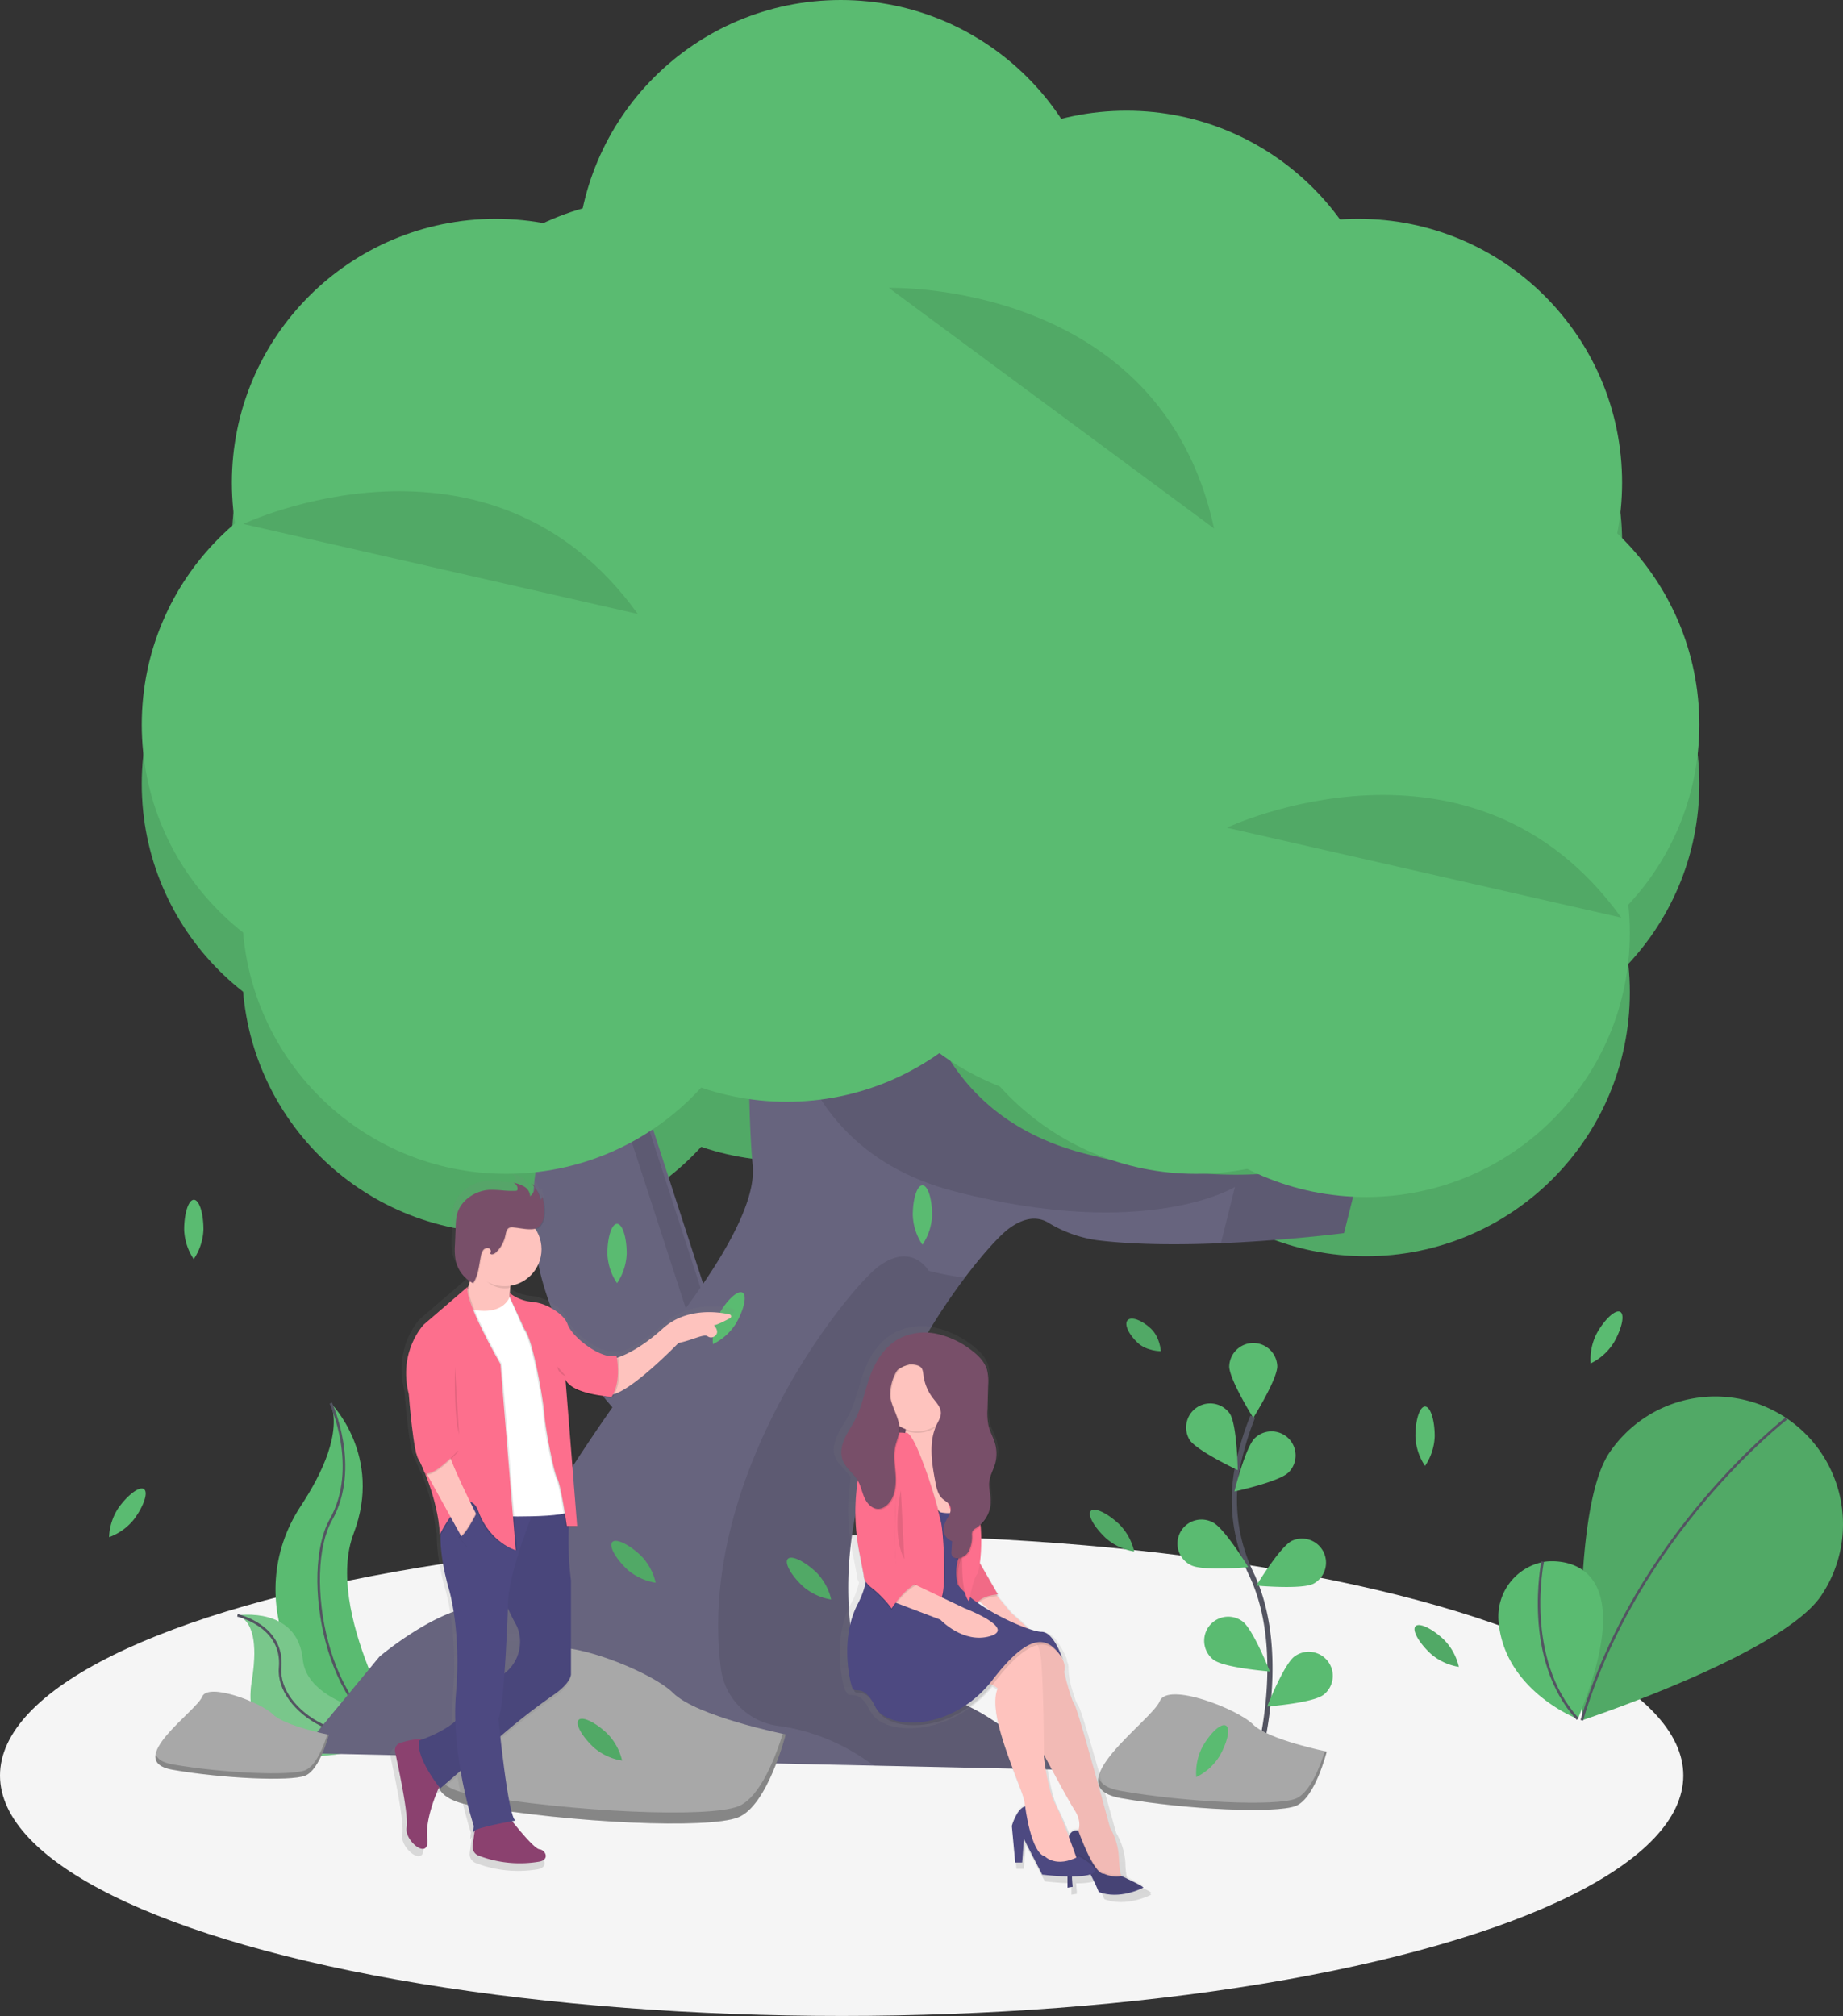 <svg id="d81e78e1-f63d-4ea6-9fcf-b3ab98c83148" data-name="Layer 1" xmlns="http://www.w3.org/2000/svg" xmlns:xlink="http://www.w3.org/1999/xlink" width="714" height="781.11" viewBox="0 0 714 781.11"><rect x="0" y="0" width="714" height="781.11" fill="#333333" stroke="none"/><defs><linearGradient id="e1b2c35b-28d2-42eb-875b-c331214b47e5" x1="577.13" y1="784.33" x2="577.13" y2="514.2" gradientTransform="matrix(-1, 0, 0, 1, 1038, 0)" gradientUnits="userSpaceOnUse"><stop offset="0" stop-color="gray" stop-opacity="0.25"/><stop offset="0.54" stop-color="gray" stop-opacity="0.12"/><stop offset="1" stop-color="gray" stop-opacity="0.1"/></linearGradient><linearGradient id="940c82bc-8e2d-491e-9ec2-1864e3317b1e" x1="410.55" y1="796.41" x2="410.55" y2="573.19" xlink:href="#e1b2c35b-28d2-42eb-875b-c331214b47e5"/></defs><title>romantic getaway</title><circle cx="196.05" cy="375.52" r="102.23" fill="#5abb71"/><circle cx="304.77" cy="347.59" r="102.23" fill="#5abb71"/><circle cx="424.45" cy="348.59" r="102.23" fill="#5abb71"/><circle cx="463.35" cy="375.52" r="102.23" fill="#5abb71"/><circle cx="529.18" cy="384.5" r="102.23" fill="#5abb71"/><circle cx="556.11" cy="303.71" r="102.23" fill="#5abb71"/><circle cx="526.19" cy="209.95" r="102.23" fill="#5abb71"/><circle cx="469.34" cy="209.95" r="102.23" fill="#5abb71"/><circle cx="436.42" cy="168.06" r="102.23" fill="#5abb71"/><circle cx="352.64" cy="213.94" r="102.23" fill="#5abb71"/><circle cx="157.15" cy="303.71" r="102.23" fill="#5abb71"/><circle cx="216" cy="252.84" r="102.23" fill="#5abb71"/><circle cx="253.9" cy="201.97" r="102.23" fill="#5abb71"/><circle cx="325.71" cy="125.17" r="102.23" fill="#5abb71"/><circle cx="192.06" cy="209.95" r="102.23" fill="#5abb71"/><g opacity="0.1"><circle cx="196.05" cy="375.52" r="102.23"/><circle cx="304.77" cy="347.59" r="102.23"/><circle cx="424.45" cy="348.59" r="102.23"/><circle cx="463.35" cy="375.52" r="102.23"/><circle cx="529.18" cy="384.5" r="102.23"/><circle cx="556.11" cy="303.71" r="102.23"/><circle cx="526.19" cy="209.95" r="102.23"/><circle cx="469.34" cy="209.95" r="102.23"/><circle cx="436.42" cy="168.06" r="102.23"/><circle cx="352.64" cy="213.94" r="102.23"/><circle cx="157.15" cy="303.71" r="102.23"/><circle cx="216" cy="252.84" r="102.23"/><circle cx="253.9" cy="201.97" r="102.23"/><circle cx="325.71" cy="125.17" r="102.23"/><circle cx="192.06" cy="209.95" r="102.23"/></g><path d="M489.54,614.12S427,561.58,458,486.79l30.92-11.58L522.44,578.5Z" transform="translate(-243 -59.45)" fill="#67647e"/><path d="M486.21,471.65l-7.4,2.77,32.94,101.41L483,606.95c2.38,2.37,3.86,3.61,3.86,3.61l32.9-35.62Z" transform="translate(-243 -59.45)" opacity="0.1"/><ellipse cx="326.07" cy="687.94" rx="326.07" ry="93.16" fill="#f5f5f5"/><path d="M371.16,603.1s20.33,20.33,8.85,50.5,19.67,80.33,19.67,80.33l-1-.16c-41.75-7.37-62.5-55.12-39.28-90.6C368.09,630,375.17,614.52,371.16,603.1Z" transform="translate(-243 -59.45)" fill="#5abb71"/><path d="M371.16,603.1s11.48,24.92,0,45.25-2,77.38,28.53,85.58" transform="translate(-243 -59.45)" fill="none" stroke="#535461" stroke-miterlimit="10"/><path d="M335,685.33s23.2-3.69,25.31,17.1,44.61,23.67,44.61,23.67l-.8.53c-35.09,23-68.63,14.67-63.57-15.91C342.39,699.35,342.23,687.93,335,685.33Z" transform="translate(-243 -59.45)" fill="#5abb71"/><path d="M335,685.33s23.2-3.69,25.31,17.1,44.61,23.67,44.61,23.67l-.8.53c-35.09,23-68.63,14.67-63.57-15.91C342.39,699.35,342.23,687.93,335,685.33Z" transform="translate(-243 -59.45)" fill="#f5f5f5" opacity="0.2"/><path d="M335,685.33s18,4,16.53,20.33,26.74,36,53.39,20.44" transform="translate(-243 -59.45)" fill="none" stroke="#535461" stroke-miterlimit="10"/><path d="M771.81,504.71l-8.12,32.5s-57.37,7.48-95.62,2.78A49.72,49.72,0,0,1,649,533.11c-3.23-1.91-8.33-2.74-15.3,2.48-11.94,9-70.54,81-61.05,155.7a25.82,25.82,0,0,0,22.17,22.24h0a77.86,77.86,0,0,1,32.67,12.36l29,19.31-297.35-6.5L390,701.32s21.12-17.87,37.37-19.5c4.74-.47,8.65-4.82,11.81-10.73,18.51-34.65,40.65-67.23,64.65-98.34,17.48-22.66,32.15-46.54,30.78-61.54-3.25-35.75,0-94.24,0-94.24l61.74-8.12s-8.12,78,66.62,97.49S771.81,504.71,771.81,504.71Z" transform="translate(-243 -59.45)" fill="#67647e"/><g opacity="0.1"><path d="M721.44,519.34S687.31,540.46,612.57,521,546,423.47,546,423.47L534.19,425c.22-5,.39-8,.39-8l61.74-8.12s-8.12,78,66.62,97.49,108.87-1.62,108.87-1.62l-8.12,32.5s-21.92,2.86-47.7,3.93Z" transform="translate(-243 -59.45)"/><path d="M577.11,740.51a77.86,77.86,0,0,0-32.67-12.36h0A25.78,25.78,0,0,1,522.28,706c-9.54-74.7,49.09-146.83,61-155.79,13-9.75,19.5,1.62,19.5,1.62a104.61,104.61,0,0,0,14,2.67c-21.06,28-51.19,81.71-44.14,136.87a25.78,25.78,0,0,0,22.16,22.15h0a77.86,77.86,0,0,1,32.67,12.36l29,19.31-74.76-1.63Z" transform="translate(-243 -59.45)"/></g><path d="M730.13,742.18s12.35-41.93-2.32-72.8a66.23,66.23,0,0,1-5.36-41.55,111.39,111.39,0,0,1,5.88-19.5" transform="translate(-243 -59.45)" fill="none" stroke="#535461" stroke-miterlimit="10" stroke-width="2"/><path d="M719.22,588.82c0,5.14,9.31,20,9.31,20s9.31-14.9,9.31-20a9.31,9.31,0,0,0-18.61,0Z" transform="translate(-243 -59.45)" fill="#5abb71"/><path d="M703.83,617.29c2.79,4.31,18.7,11.77,18.7,11.77s-.29-17.57-3.08-21.88a9.31,9.31,0,0,0-15.62,10.11Z" transform="translate(-243 -59.45)" fill="#5abb71"/><path d="M704.51,665.94c4.59,2.31,22.09.72,22.09.72s-9.12-15-13.71-17.33a9.31,9.31,0,1,0-8.38,16.62Z" transform="translate(-243 -59.45)" fill="#5abb71"/><path d="M713.3,702.63c4.13,3.06,21.65,4.44,21.65,4.44s-6.45-16.34-10.58-19.4a9.31,9.31,0,1,0-11.07,15Z" transform="translate(-243 -59.45)" fill="#5abb71"/><path d="M742.08,630.05c-3.69,3.58-20.86,7.29-20.86,7.29s4.21-17.06,7.89-20.64a9.31,9.31,0,0,1,13,13.35Z" transform="translate(-243 -59.45)" fill="#5abb71"/><path d="M751.82,673.09c-4.59,2.31-22.09.72-22.09.72s9.12-15,13.71-17.33a9.31,9.31,0,0,1,8.38,16.62Z" transform="translate(-243 -59.45)" fill="#5abb71"/><path d="M755.55,716.23c-4.13,3.06-21.65,4.44-21.65,4.44s6.45-16.34,10.58-19.4a9.31,9.31,0,1,1,11.07,15Z" transform="translate(-243 -59.45)" fill="#5abb71"/><path d="M757,738.1s-22.57-4.51-28.59-10.53-33.1-16.55-36.11-9-40.62,33.1-15,37.62,60.18,6,67.71,3S757,738.1,757,738.1Z" transform="translate(-243 -59.45)" fill="#a8a8a8"/><path d="M677.26,753.36c25.58,4.51,60.18,6,67.71,3,5.73-2.29,9.71-13.3,11.28-18.43l.75.16s-4.51,18.06-12,21.06-42.13,1.5-67.71-3c-7.38-1.3-9.49-4.36-8.7-8.24C669.19,750.45,671.76,752.4,677.26,753.36Z" transform="translate(-243 -59.45)" opacity="0.2"/><path d="M547.38,731.46s-34.43-6.89-43.62-16.07-50.5-25.25-55.09-13.77-62,50.5-23,57.39,91.82,9.18,103.3,4.59S547.38,731.46,547.38,731.46Z" transform="translate(-243 -59.45)" fill="#a8a8a8"/><path d="M425.72,754.74c39,6.89,91.82,9.18,103.3,4.59,8.74-3.5,14.82-20.3,17.22-28.11l1.15.24S540.5,759,529,763.6s-64.28,2.3-103.3-4.59c-11.27-2-14.49-6.66-13.27-12.56C413.41,750.3,417.33,753.27,425.72,754.74Z" transform="translate(-243 -59.45)" opacity="0.2"/><path d="M314.34,535.8a21.82,21.82,0,0,0,3.71,11.51,21.82,21.82,0,0,0,3.77-11.49c0-6.35-1.64-11.5-3.71-11.51S314.36,529.45,314.34,535.8Z" transform="translate(-243 -59.45)" fill="#5abb71"/><path d="M596.63,530.22a21.82,21.82,0,0,0,3.74,11.5,21.82,21.82,0,0,0,3.74-11.5c0-6.35-1.67-11.5-3.74-11.5S596.63,523.87,596.63,530.22Z" transform="translate(-243 -59.45)" fill="#5abb71"/><path d="M289,643.54a21.82,21.82,0,0,0-3.74,11.5,21.82,21.82,0,0,0,9.79-7.1c3.74-5.14,5.41-10.29,3.74-11.5S292.71,638.41,289,643.54Z" transform="translate(-243 -59.45)" fill="#5abb71"/><path d="M408.44,583.33a21.82,21.82,0,0,0,3.74,11.5,21.82,21.82,0,0,0,3.74-11.5c0-6.35-1.67-11.5-3.74-11.5S408.44,577,408.44,583.33Z" transform="translate(-243 -59.45)" fill="#5abb71"/><path d="M478.31,545.13a21.82,21.82,0,0,0,3.74,11.5,21.82,21.82,0,0,0,3.74-11.5c0-6.35-1.67-11.5-3.74-11.5S478.31,538.78,478.31,545.13Z" transform="translate(-243 -59.45)" fill="#5abb71"/><path d="M521.66,568.42a21.82,21.82,0,0,0-2.47,11.84,21.82,21.82,0,0,0,9-8.12c3.16-5.51,4.26-10.81,2.47-11.84S524.82,562.91,521.66,568.42Z" transform="translate(-243 -59.45)" fill="#5abb71"/><path d="M861.71,575.88a21.82,21.82,0,0,0-2.47,11.84,21.82,21.82,0,0,0,9-8.12c3.16-5.51,4.26-10.81,2.47-11.84S864.86,570.36,861.71,575.88Z" transform="translate(-243 -59.45)" fill="#5abb71"/><path d="M708.92,736.12A21.82,21.82,0,0,0,706.45,748a21.82,21.82,0,0,0,9-8.12c3.16-5.51,4.26-10.81,2.47-11.84S712.08,730.61,708.92,736.12Z" transform="translate(-243 -59.45)" fill="#5abb71"/><path d="M554.05,674.06A21.82,21.82,0,0,0,565,679.19a21.82,21.82,0,0,0-5.83-10.59c-4.63-4.34-9.54-6.64-10.95-5.14S549.42,669.72,554.05,674.06Z" transform="translate(-243 -59.45)" fill="#5abb71"/><path d="M554.05,674.06A21.82,21.82,0,0,0,565,679.19a21.82,21.82,0,0,0-5.83-10.59c-4.63-4.34-9.54-6.64-10.95-5.14S549.42,669.72,554.05,674.06Z" transform="translate(-243 -59.45)" opacity="0.1"/><path d="M486,667.54A21.82,21.82,0,0,0,497,672.67a21.82,21.82,0,0,0-5.83-10.59c-4.63-4.34-9.54-6.64-10.95-5.14S481.41,663.19,486,667.54Z" transform="translate(-243 -59.45)" fill="#5abb71"/><path d="M486,667.54A21.82,21.82,0,0,0,497,672.67a21.82,21.82,0,0,0-5.83-10.59c-4.63-4.34-9.54-6.64-10.95-5.14S481.41,663.19,486,667.54Z" transform="translate(-243 -59.45)" opacity="0.1"/><path d="M473,736.48A21.82,21.82,0,0,0,484,741.61,21.82,21.82,0,0,0,478.12,731c-4.63-4.34-9.54-6.64-10.95-5.14S468.37,732.13,473,736.48Z" transform="translate(-243 -59.45)" fill="#5abb71"/><path d="M473,736.48A21.82,21.82,0,0,0,484,741.61,21.82,21.82,0,0,0,478.12,731c-4.63-4.34-9.54-6.64-10.95-5.14S468.37,732.13,473,736.48Z" transform="translate(-243 -59.45)" opacity="0.1"/><path d="M606.23,688a21.82,21.82,0,0,0,10.95,5.14,21.82,21.82,0,0,0-5.83-10.59c-4.63-4.34-9.54-6.64-10.95-5.14S601.59,683.69,606.23,688Z" transform="translate(-243 -59.45)" fill="#5abb71"/><path d="M606.23,688a21.82,21.82,0,0,0,10.95,5.14,21.82,21.82,0,0,0-5.83-10.59c-4.63-4.34-9.54-6.64-10.95-5.14S601.59,683.69,606.23,688Z" transform="translate(-243 -59.45)" opacity="0.1"/><path d="M791.34,615.93a21.82,21.82,0,0,0,3.74,11.5,21.82,21.82,0,0,0,3.74-11.5c0-6.35-1.67-11.5-3.74-11.5S791.34,609.58,791.34,615.93Z" transform="translate(-243 -59.45)" fill="#5abb71"/><path d="M671.44,655.43a21.82,21.82,0,0,0,10.95,5.14A21.82,21.82,0,0,0,676.56,650c-4.63-4.34-9.54-6.64-10.95-5.14S666.81,651.08,671.44,655.43Z" transform="translate(-243 -59.45)" fill="#5abb71"/><path d="M671.44,655.43a21.82,21.82,0,0,0,10.95,5.14A21.82,21.82,0,0,0,676.56,650c-4.63-4.34-9.54-6.64-10.95-5.14S666.81,651.08,671.44,655.43Z" transform="translate(-243 -59.45)" opacity="0.1"/><path d="M683.72,579.7c3.54,3.32,9,3.28,9,3.28s-.31-5.42-3.85-8.74-7.55-4.78-9-3.28S680.18,576.39,683.72,579.7Z" transform="translate(-243 -59.45)" fill="#5abb71"/><path d="M683.72,579.7c3.54,3.32,9,3.28,9,3.28s-.31-5.42-3.85-8.74-7.55-4.78-9-3.28S680.18,576.39,683.72,579.7Z" transform="translate(-243 -59.45)" opacity="0.1"/><path d="M797.21,700.14a21.82,21.82,0,0,0,10.95,5.14,21.82,21.82,0,0,0-5.83-10.59c-4.63-4.34-9.54-6.64-10.95-5.14S792.58,695.8,797.21,700.14Z" transform="translate(-243 -59.45)" fill="#5abb71"/><path d="M797.21,700.14a21.82,21.82,0,0,0,10.95,5.14,21.82,21.82,0,0,0-5.83-10.59c-4.63-4.34-9.54-6.64-10.95-5.14S792.58,695.8,797.21,700.14Z" transform="translate(-243 -59.45)" opacity="0.1"/><path d="M396.33,736.52c2.36-.78,5.87-1.68,8.67-1.36,2.64-1,8.87-3.48,13.11-7.21a94.56,94.56,0,0,1,.28-11.08c2.17-24.71-2.71-41-2.71-41s-3.84-12.42-3.42-22.73c-.25.47-.39.74-.39.74-.34-8.89-3.37-18.1-5.64-23.83L406,630l-2.59-6a5.22,5.22,0,0,1-.48-1.11l-.41-1,.12-.05-.12-.49h0c-1.62-6.85-2.86-23.11-2.86-23.11-4.34-17.1,6-27.69,6-27.69l17.51-15.07a2.22,2.22,0,0,0-.17.61l.15-.13c.25-.71.52-1.56.78-2.53a13.31,13.31,0,0,1-1.75-1.48,13.44,13.44,0,0,1-3.92-7,26.55,26.55,0,0,1-.26-6.35l.29-7.27a23.07,23.07,0,0,1,.43-4.24c1.32-5.78,7.23-9.81,13.16-10.06a48.09,48.09,0,0,1,5.65.3,38,38,0,0,0,4.59.1.83.83,0,0,0,.49-.13.72.72,0,0,0,.22-.5,2.5,2.5,0,0,0-.61-1.87,2.33,2.33,0,0,0-.79-.46l.42.1a2.31,2.31,0,0,0-.69-.37,13.42,13.42,0,0,1,4.37,1.58,5.64,5.64,0,0,1,1,.86,4.45,4.45,0,0,1,1.47,2.75,5.1,5.1,0,0,0,1.56-2.3,2.33,2.33,0,0,0,0-1.12l.3.39,0-.12a11.65,11.65,0,0,1,2.28,4.69,1.83,1.83,0,0,0,.41-1.35c.09.27.17.54.24.81a1.88,1.88,0,0,0,0-.54,18.56,18.56,0,0,1,.91,6.45c0,2.18-1,5.57-3.3,6.34l-.37.1a14.65,14.65,0,0,1-9.88,22.38q-.06.4-.11.83h-.09c-.06.59-.11,1.21-.15,1.86a12.49,12.49,0,0,0,1.92,1.55,15.87,15.87,0,0,0,6.41,2.12,19.08,19.08,0,0,1,7.71,2.29c2.79,1.56,5.88,3.84,6.85,6.61,1.62,4.62,10.5,11.79,16.46,12.66l2.12-.12.15,0v0l.52,0h.17v0l.54,0s.05.25.13.68c3-1,9.37-3.89,17.66-11.41,9.24-8.38,21.7-6.73,26.5-5.67a.82.82,0,0,1,.22,1.52c-1.94,1.07-5,2.62-6.36,2.79,0,0,2.91,3-.18,4.62a2.23,2.23,0,0,1-2.33-.23c-1.49-1.09-5.62,1.38-11.61,2.66,0,0-16.9,17.49-25.29,20.2a12.06,12.06,0,0,1-.64,1.11l-.52,0,0,0h-.07l-.06.55s-13-.69-17.28-5.42a6.79,6.79,0,0,1-.83-.88l4.53,57.07h0l0,.54h-3.34a125.79,125.79,0,0,0,.89,21v37.19s.17,3.28-6.63,8a254.2,254.2,0,0,0-20.59,16L436,734c1.25,11.38,3.87,32.59,6,33.39l-1.35.24c2.32,2.92,8.85,10.94,10.85,11.17,2.44.27,4.07,4.07,0,4.89a45.65,45.65,0,0,1-24.19-2.39,3.69,3.69,0,0,1-2.32-3.93l.79-6a.84.84,0,0,0-.35.37c-.54,1.63,0-2.17,0-2.17a169.86,169.86,0,0,1-5.25-21.91l-8.05,7-.44-.56c-2,4.49-5.51,13.66-4.71,20.38,1.09,9.23-9.23,1.09-8.14-4.34.88-4.39-3-23-4.57-30A3.09,3.09,0,0,1,396.33,736.52Z" transform="translate(-243 -59.45)" fill="url(#e1b2c35b-28d2-42eb-875b-c331214b47e5)"/><path d="M480.63,585.91s7.69-1.33,19.09-11.66c9-8.18,21.19-6.57,25.88-5.54a.8.8,0,0,1,.22,1.49c-1.89,1-4.84,2.55-6.21,2.73,0,0,2.84,2.94-.18,4.51a2.17,2.17,0,0,1-2.27-.22c-1.45-1.06-5.49,1.35-11.33,2.6,0,0-22.8,23.59-28.1,19.62Z" transform="translate(-243 -59.45)" fill="#fec3be"/><path d="M441.4,553.83s-2.12,9,0,15.38l-9.54,1.33-8.48-4.24v-5.57a38.23,38.23,0,0,0,2.92-18.29Z" transform="translate(-243 -59.45)" fill="#fec3be"/><path d="M414.36,749.21s-6.89,13.52-5.83,22.53-9,1.06-8-4.24c.86-4.29-3-22.46-4.46-29.24a3,3,0,0,1,2-3.52c3.19-1,8.52-2.34,11.2-.37C413.3,737.28,414.36,749.21,414.36,749.21Z" transform="translate(-243 -59.45)" fill="#8b416f"/><path d="M440.6,764.05s9,11.66,11.4,11.93,4,4,0,4.77a44.58,44.58,0,0,1-23.62-2.33,3.61,3.61,0,0,1-2.27-3.84l1.5-11.33Z" transform="translate(-243 -59.45)" fill="#8b416f"/><path d="M455.45,640.25l8.65,1.15a126.52,126.52,0,0,0,.1,30.39v36.32s.17,3.2-6.47,7.85a248.2,248.2,0,0,0-20.1,15.58l-24.06,20.84s-9.54-11.66-8.22-18.56c0,0,15.91-5,18-13.25,1.21-4.71,7.38-8.63,12.43-11.12a15.46,15.46,0,0,0,8.27-17.55,13.53,13.53,0,0,0-1.35-3.41c-4.24-7.42-10.34-24.12-10.34-24.12L444,642.11Z" transform="translate(-243 -59.45)" fill="#4d4981"/><path d="M455.45,640.25l8.65,1.15a126.52,126.52,0,0,0,.1,30.39v36.32s.17,3.2-6.47,7.85a248.2,248.2,0,0,0-20.1,15.58l-24.06,20.84s-9.54-11.66-8.22-18.56c0,0,15.91-5,18-13.25,1.21-4.71,7.38-8.63,12.43-11.12a15.46,15.46,0,0,0,8.27-17.55,13.53,13.53,0,0,0-1.35-3.41c-4.24-7.42-10.34-24.12-10.34-24.12L444,642.11Z" transform="translate(-243 -59.45)" opacity="0.05"/><path d="M442.72,764.85s-15.64,2.65-16.17,4.24,0-2.12,0-2.12-9-27.3-6.89-51.43-2.65-40-2.65-40-5.57-18-2.39-28.36,36.58-5.83,36.58-5.83-11.66,27.3-11.4,40.29c0,0-1.33,39.23-3.71,43.74C436.1,725.35,439.81,763.79,442.72,764.85Z" transform="translate(-243 -59.45)" fill="#4d4981"/><path d="M440.87,560.73s-1.59,9.81-17.5,5.57L434,646.88s30.75,1.06,30.49-2.65l-6.36-48.78Z" transform="translate(-243 -59.45)" fill="#fff"/><path d="M440.47,560.2a12.92,12.92,0,0,0,7.66,3.64,18.63,18.63,0,0,1,7.53,2.24c2.73,1.53,5.74,3.75,6.69,6.45,1.86,5.3,13.52,14,18.82,12.19l-1.86,15.91s-15.11-.8-17.76-6.63l4.51,56.73h-4s-2.12-15.38-3.71-18.56-4.77-20.68-5-24.92-4.24-28.63-7.69-32.87l-5.17-12.59Z" transform="translate(-243 -59.45)" opacity="0.1"/><path d="M440.47,561a16.41,16.41,0,0,0,8.19,3.37,18.63,18.63,0,0,1,7.53,2.24c2.73,1.53,5.74,3.75,6.69,6.45,1.86,5.3,13.52,14,18.82,12.19l-1.86,15.91s-15.11-.8-17.76-6.63l4.51,56.73h-4s-2.12-15.38-3.71-18.56-4.77-20.68-5-24.92-4.24-28.63-7.69-32.87l-5.7-12.33Z" transform="translate(-243 -59.45)" opacity="0.1"/><path d="M440.47,560.46a16.41,16.41,0,0,0,8.19,3.37,18.63,18.63,0,0,1,7.53,2.24c2.73,1.53,5.74,3.75,6.69,6.45,1.86,5.3,13.52,14,18.82,12.19l-1.86,15.91s-15.11-.8-17.76-6.63l4.51,56.73h-4s-2.12-15.38-3.71-18.56-4.77-20.68-5-24.92-4.24-28.63-7.69-32.87l-5.7-12.33Z" transform="translate(-243 -59.45)" fill="#fd6f8d"/><path d="M427,550.25c.35-2.51-.34-4.08-.66-7l15.11,11.4s-.36,1.54-.64,3.79a14.41,14.41,0,0,1-2.28.18C433.21,558.6,429.44,554.5,427,550.25Z" transform="translate(-243 -59.45)" opacity="0.1"/><circle cx="195.48" cy="484.05" r="14.31" fill="#fec3be"/><path d="M454.11,529.46a18.12,18.12,0,0,0-1.16-7.08,1.77,1.77,0,0,1-.3,2.29,11.34,11.34,0,0,0-3.6-6.37,2,2,0,0,1,1.29,2.43,5.53,5.53,0,0,1-1.77,2.49,4.44,4.44,0,0,0-2.18-3.76,13.1,13.1,0,0,0-4.26-1.55,2.47,2.47,0,0,1,1.64,2.54.71.71,0,0,1-.21.49.81.81,0,0,1-.48.13,37.1,37.1,0,0,1-4.48-.1,47,47,0,0,0-5.52-.29c-5.79.24-11.56,4.18-12.85,9.83a22.53,22.53,0,0,0-.42,4.14l-.28,7.09a25.92,25.92,0,0,0,.25,6.2,13.14,13.14,0,0,0,6.75,8.92c2.08-3,2.26-6.89,3-10.48a5.3,5.3,0,0,1,.9-2.32,2,2,0,0,1,2.22-.75,1.27,1.27,0,0,1,.47,2c.56.68,1.66.17,2.29-.43A12.38,12.38,0,0,0,439,538.5c.26-1.24.52-2.76,1.71-3.17a3.22,3.22,0,0,1,1.28-.09c2.52.17,6.47,1.22,8.92.42C453.16,534.91,454.11,531.59,454.11,529.46Z" transform="translate(-243 -59.45)" opacity="0.1"/><path d="M453.84,529.2a18.12,18.12,0,0,0-1.16-7.08,1.77,1.77,0,0,1-.3,2.29,11.34,11.34,0,0,0-3.6-6.37,2,2,0,0,1,1.29,2.43A5.53,5.53,0,0,1,448.3,523a4.44,4.44,0,0,0-2.18-3.76,13.1,13.1,0,0,0-4.26-1.55,2.47,2.47,0,0,1,1.64,2.54.71.71,0,0,1-.21.49.81.81,0,0,1-.48.13,37.1,37.1,0,0,1-4.48-.1,47,47,0,0,0-5.52-.29c-5.79.24-11.56,4.18-12.85,9.83a22.53,22.53,0,0,0-.42,4.14l-.28,7.09a25.92,25.92,0,0,0,.25,6.2,13.14,13.14,0,0,0,6.75,8.92c2.08-3,2.26-6.89,3-10.48a5.3,5.3,0,0,1,.9-2.32,2,2,0,0,1,2.22-.75,1.27,1.27,0,0,1,.47,2c.56.68,1.66.17,2.29-.43a12.38,12.38,0,0,0,3.59-6.41c.26-1.24.52-2.76,1.71-3.17a3.22,3.22,0,0,1,1.28-.09c2.52.17,6.47,1.22,8.92.42C452.9,534.64,453.84,531.33,453.84,529.2Z" transform="translate(-243 -59.45)" fill="#784f69"/><path d="M482.36,584.72s2.12,9.81-1.86,15.91l-2.25-.18,1.23-15.55Z" transform="translate(-243 -59.45)" opacity="0.1"/><path d="M481.83,584.72s2.12,9.81-1.86,15.91l-2.25-.18,1.23-15.55Z" transform="translate(-243 -59.45)" fill="#fd6f8d"/><path d="M424.83,557.94l-17.1,14.71s-10.07,10.34-5.83,27c0,0,1.86,24.39,4,25.45,0,0,7.42,14.85,8,28.89,0,0,9.94-20,14.45-7.82s15,13.92,15,13.92L437.42,588S422.71,562.45,424.83,557.94Z" transform="translate(-243 -59.45)" opacity="0.1"/><path d="M424.3,557.94l-17.1,14.71s-10.07,10.34-5.83,27c0,0,1.86,24.39,4,25.45,0,0,7.42,14.85,8,28.89,0,0,10.47-21.07,15-8.88s14.45,15,14.45,15L436.89,588S422.18,562.45,424.3,557.94Z" transform="translate(-243 -59.45)" fill="#fd6f8d"/><path d="M416.48,620.11s-4.24-2.92-11.13,5l17,30.75,5.7-8.62S415.95,623.55,416.48,620.11Z" transform="translate(-243 -59.45)" fill="#fec3be"/><path d="M420.59,621.83s-9.38,10.54-13,8.85l-3.39-7.89,12.72-5.46Z" transform="translate(-243 -59.45)" opacity="0.1"/><path d="M420.59,621.3s-9.38,10.54-13,8.85l-3.39-7.89,12.72-5.46Z" transform="translate(-243 -59.45)" fill="#fd6f8d"/><path d="M427.44,645.28s-4.46,9.15-6.85,9.68l3.45,4,5-9.54Z" transform="translate(-243 -59.45)" opacity="0.1"/><path d="M427.7,645.55s-4.46,9.15-6.85,9.68l3.45,4,5-9.54Z" transform="translate(-243 -59.45)" fill="#4d4981"/><path d="M419.26,589s-.53,19.09,1.59,26.24" transform="translate(-243 -59.45)" opacity="0.1"/><path d="M462.21,592.67S459,591.61,459,589" transform="translate(-243 -59.45)" opacity="0.1"/><path d="M566.48,623.77c1.2,3.17,4.38,5.22,6.14,8.14a79.51,79.51,0,0,0-1,13.52,78.52,78.52,0,0,0,1.46,14.72l2,10.07a3.85,3.85,0,0,0,.73,2.35,33.69,33.69,0,0,1-3.21,8.36c-7.45,13.82-3.19,31.45-2.13,33.52a1.13,1.13,0,0,0,.49.51,4.78,4.78,0,0,0,.22.52c.9,1.76,3.6-1,7.23,3.91a25.21,25.21,0,0,1,1.28,2.31,7.49,7.49,0,0,0,.9,1.39c5,8.86,30.38,9.72,46.87-10.06a12.89,12.89,0,0,1,2.23,1.42c-3.9,8.29,5,28.68,9.22,39.74a28.34,28.34,0,0,1,1.83,6.42c-3.39.94-5.37,7.75-5.37,7.75l.05.52-.05.17,1.42,14.51h2.84l.71-9.33,7.45,14.17s5,.63,10.28.73v4.45l2.13-.35s0-.25-.08-.68h.08s-.21-1.52-.28-3.4a28.45,28.45,0,0,0,7.55-.83,73,73,0,0,1,3.37,7c8.51,3.11,17.38-1.38,18.08-1.73.12-.06-.06-.23-.44-.48l.44-.21c.71-.35-8.91-4.65-8.91-4.65l-.2,0a34.26,34.26,0,0,1-.82-6.8,25.62,25.62,0,0,0-3.55-11.75s-13.12-47.34-14.54-49.07l-.15-.21-.05-.09-.11-.19-.06-.12-.11-.21-.07-.14-.11-.24-.07-.15L660,719l-.06-.14-.18-.46h0l-.19-.51-.06-.18-.13-.36-.07-.22-.12-.35-.08-.23-.12-.37-.07-.23-.13-.4-.06-.2-.18-.59h0l-.19-.61-.06-.2-.12-.42-.07-.23-.11-.37-.07-.24-.1-.36,0-.15a25.39,25.39,0,0,1-.87-6.13c0-.06,0-.12,0-.19s0-.15,0-.22,0-.22,0-.33,0-.14,0-.21-.05-.24-.08-.36l0-.17a9.14,9.14,0,0,0-.37-1.08l-.08-.18-.16-.36-.11-.21-.17-.33-.09-.17q.38.49.74,1a28.88,28.88,0,0,0-3.54-7c-1.42-2.23-3.3-4.23-5.51-4.23a20.3,20.3,0,0,1-5.38-1.25c-3-2.94-7-6.35-7-6.35l-5.52-6.55h.2l-.39-.66.39,0-7.33-12.43a71.64,71.64,0,0,0,.34-14.73,12.63,12.63,0,0,0,4.44-9.59c0-2.56-.87-5.11-.57-7.65s1.62-4.65,2.33-7a14.49,14.49,0,0,0,0-8.21c-.71-2.44-2.07-4.69-2.67-7.16a24.54,24.54,0,0,1-.39-6.49l.27-9.57a18.82,18.82,0,0,0-.48-6,12.89,12.89,0,0,0-3.66-5.5,27,27,0,0,0-3.26-2.72,35.76,35.76,0,0,0-14.09-6.39,23.39,23.39,0,0,0-15.23,2c-5.58,3-9.32,8.47-11.58,14.26s-3.31,12.3-6.28,17.92c-1.35,2.56-3.1,4.92-4.3,7.56S565.45,621.07,566.48,623.77ZM606,644.45l-.3-.07-.12-.45Zm20.92,39.46c-1.79-1-3.55-2.08-5.2-3.2a4.65,4.65,0,0,1,.65-.63C623.62,681.09,625.3,682.48,626.93,683.91Zm35.61,86.66-.12-.32c-2.3-.39-3.42,1-4,2.72a131.91,131.91,0,0,0-5.38-12.55c-3.19-5.87-4.61-18.66-4.61-18.66s0-.27,0-.77c4.08,7.5,10,18.18,12.41,21.85C663.12,766.21,663,768.89,662.54,770.57Z" transform="translate(-243 -59.45)" fill="url(#940c82bc-8e2d-491e-9ec2-1864e3317b1e)"/><rect x="598.38" y="653.78" width="23.27" height="27.65" transform="translate(977.02 1275.77) rotate(-180)" fill="#fd6f8d"/><rect x="598.38" y="653.78" width="23.27" height="27.65" transform="translate(977.02 1275.77) rotate(-180)" opacity="0.1"/><path d="M626.87,674.86l7.76,9.44s14.58,12.85,8.43,9.78c-2-1-9.1-3-12.14-6.41a121.73,121.73,0,0,0-10.12-9.1Z" transform="translate(-243 -59.45)" fill="#fec3be"/><path d="M620.46,662l9.1,15.85s-6.74.34-8.09,3.71-4.72-9.78-4.72-9.78Z" transform="translate(-243 -59.45)" opacity="0.1"/><path d="M620.46,661.37l9.1,15.85s-6.74.34-8.09,3.71-4.72-9.78-4.72-9.78Z" transform="translate(-243 -59.45)" fill="#fd6f8d"/><path d="M620.46,661.37l9.1,15.85s-6.74.34-8.09,3.71-4.72-9.78-4.72-9.78Z" transform="translate(-243 -59.45)" opacity="0.05"/><path d="M604.84,582.09a10,10,0,0,1,2.65,1.54l3.77,2.74c2,1.48,4.14,3,5.27,5.29,1.49,3,1,6.56,0,9.74s-2.33,6.32-2.45,9.65c-.08,2.07.34,4.19-.13,6.21a9.69,9.69,0,0,1-3.94,5.48,26,26,0,0,1-6.18,3C600.47,627,597,628.2,593.36,628a14.45,14.45,0,0,1-11.82-7.63,3.08,3.08,0,0,1-.45-1.56,4.59,4.59,0,0,1,.89-1.95c1.7-2.86,1.16-6.45.67-9.73-.64-4.33-1.08-8.8-.06-13.05.91-3.76,3.47-8.35,7.28-9.85a35.22,35.22,0,0,1,6.09-1.37C598.66,582.33,602.13,581.2,604.84,582.09Z" transform="translate(-243 -59.45)" fill="#784f69"/><path d="M604.84,582.09a10,10,0,0,1,2.65,1.54l3.77,2.74c2,1.48,4.14,3,5.27,5.29,1.49,3,1,6.56,0,9.74s-2.33,6.32-2.45,9.65c-.08,2.07.34,4.19-.13,6.21a9.69,9.69,0,0,1-3.94,5.48,26,26,0,0,1-6.18,3C600.47,627,597,628.2,593.36,628a14.45,14.45,0,0,1-11.82-7.63,3.08,3.08,0,0,1-.45-1.56,4.59,4.59,0,0,1,.89-1.95c1.7-2.86,1.16-6.45.67-9.73-.64-4.33-1.08-8.8-.06-13.05.91-3.76,3.47-8.35,7.28-9.85a35.22,35.22,0,0,1,6.09-1.37C598.66,582.33,602.13,581.2,604.84,582.09Z" transform="translate(-243 -59.45)" opacity="0.1"/><path d="M647.78,694.08s9.44,7.76,7.42,13.15c0,0,2.7,10.79,4,12.48s13.82,47.88,13.82,47.88A25.44,25.44,0,0,1,676.44,779c.34,6.74,1,10.79,5.39,10.12h-9.78L665,784.1l-4-9.1-1-4.72s3-3.71-.67-9.44-15.85-29-15.85-29l-6.74-21.92-5.39-9.1Z" transform="translate(-243 -59.45)" fill="#fec3be"/><path d="M647.78,694.08s7.53,6.18,7.7,11.35a25.36,25.36,0,0,0,.83,6c.9,3.23,2.15,7.31,2.93,8.29,1.35,1.69,13.82,47.88,13.82,47.88A25.44,25.44,0,0,1,676.44,779c.34,6.74,1,10.79,5.39,10.12h-9.78L665,784.1l-4-9.1-1-4.72s3-3.71-.67-9.44-15.85-29-15.85-29l-6.74-21.92-5.39-9.1Z" transform="translate(-243 -59.45)" opacity="0.05"/><path d="M670.7,785.45s3.61,1.72,6.7.86c0,0,9.15,4.2,8.48,4.54s-9.1,4.72-17.2,1.69c0,0-5.15-12.92-8.31-12.36s-1.81,10.34-1.81,10.34l-2,.34V776s-.79-8.13,4.16-7.27C660.7,768.74,666.66,785.79,670.7,785.45Z" transform="translate(-243 -59.45)" fill="#4d4981"/><path d="M670.7,784.78s3.61,1.72,6.7.86c0,0,9.15,4.2,8.48,4.54s-9.1,4.72-17.2,1.69c0,0-5.15-12.92-8.31-12.36s-1.81,10.34-1.81,10.34l-2,.34V775.34s-.79-8.13,4.16-7.27C660.7,768.07,666.66,785.12,670.7,784.78Z" transform="translate(-243 -59.45)" opacity="0.05"/><path d="M647.78,778s4.38,4.72,13.15,0c0,0,10.12,5.23,4.55,7s-18.71.08-18.71.08l-7.08-13.82-.67,9.1h-2.7L635,766.23s1.91-6.74,5.17-7.58C640.13,758.65,642.38,776.69,647.78,778Z" transform="translate(-243 -59.45)" opacity="0.05"/><path d="M670.7,785.45s3.61,1.72,6.7.86c0,0,9.15,4.2,8.48,4.54s-9.1,4.72-17.2,1.69c0,0-5.15-12.92-8.31-12.36s-1.81,10.34-1.81,10.34l-2,.34V776s-.79-8.13,4.16-7.27C660.7,768.74,666.66,785.79,670.7,785.45Z" transform="translate(-243 -59.45)" opacity="0.05"/><path d="M636.31,692.39s9.1-3,10.12,11.13,1,36.75,1,36.75,1.35,12.48,4.38,18.21,9.1,23.27,9.1,23.27-12.14,4-15.85-3.37a125.59,125.59,0,0,1-6.41-15.51c-.34-1,3.71.34-.34-10.45s-12.48-30.68-8.77-38.78c0,0-5.06-4.38-10.45-2S636.31,692.39,636.31,692.39Z" transform="translate(-243 -59.45)" fill="#fec3be"/><path d="M647.78,778.71s4.38,4.72,13.15,0c0,0,10.12,5.23,4.55,7s-18.71.08-18.71.08L639.68,772l-.67,9.1h-2.7L635,766.91s1.91-6.74,5.17-7.58C640.13,759.32,642.38,777.36,647.78,778.71Z" transform="translate(-243 -59.45)" fill="#4d4981"/><path d="M610.35,602.36s-6.41,14.84-3.71,21.92,10.12,18.21,10.12,18.21S613,654.29,606,643.84s-12.81-28-12.81-28,1.69-2,0-7.76Z" transform="translate(-243 -59.45)" fill="#fec3be"/><path d="M619.12,640.8s-2.62,11.78-19.46,2.14l-.78-.45C581.35,632,578,658.33,578,658.33s5.06,10.12-2,23.6-3,30.68-2,32.71,4.38-2,8.77,7.08,29.67,10.12,45.52-10.45,22.09-15.34,26.81-8.6c0,0-3.2-9.95-7.92-9.95s-25.63-9.1-32.37-18.21a17.31,17.31,0,0,1,1-12.14C618.78,656.31,622.49,641.14,619.12,640.8Z" transform="translate(-243 -59.45)" opacity="0.1"/><path d="M618.44,639.79s-2.62,11.78-19.46,2.14l-.78-.45C580.68,631,577.3,657.32,577.3,657.32s5.06,10.12-2,23.6-3,30.68-2,32.71,4.38-2,8.77,7.08,29.67,10.12,45.52-10.45,22.09-15.34,26.81-8.6c0,0-3.2-9.95-7.92-9.95s-25.63-9.1-32.37-18.21a17.31,17.31,0,0,1,1-12.14C618.1,655.3,621.81,640.13,618.44,639.79Z" transform="translate(-243 -59.45)" fill="#4d4981"/><path d="M594,615.37s1.52-2.22,5.9,8.91a180.82,180.82,0,0,1,8.09,26c1,4.72,2,26,0,29s-21.24-1.35-23.94-4.72-2.7-28.66-2.7-28.66Z" transform="translate(-243 -59.45)" opacity="0.1"/><path d="M593.66,614.7s1.52-2.22,5.9,8.91a180.82,180.82,0,0,1,8.09,26c1,4.72,2,26,0,29s-21.24-1.35-23.94-4.72-2.7-28.66-2.7-28.66Z" transform="translate(-243 -59.45)" fill="#fd6f8d"/><path d="M606.13,619.73a6.49,6.49,0,0,1,9.25,4c1.86,6.45,4.48,15.27,6.09,19.48,2.7,7.08,1.69,23.94,0,26.3s-3,10.45-3,10.45-3-2-2.7-16.52-16.19-40.22-9.61-43.67Z" transform="translate(-243 -59.45)" fill="#fd6f8d"/><path d="M594.84,672.16l21.92,10.45s20.23,7.76,9.78,10.79S607.31,687,607.31,687l-19.56-7.42Z" transform="translate(-243 -59.45)" fill="#fec3be"/><path d="M577.64,623.27l-.25.91a79.42,79.42,0,0,0-1.62,36.47l1.88,9.83s-.34,2.36,3.37,5.06a42.57,42.57,0,0,1,7.42,7.76s4.38-7.08,9.78-9.78c0,0-5.39-3.71-7.42-6.07s-.67-28-.67-28S580.34,613.49,577.64,623.27Z" transform="translate(-243 -59.45)" opacity="0.1"/><path d="M593.66,614.67s-13.32-1.85-16,7.92l-.25.91A79.42,79.42,0,0,0,575.76,660l1.88,9.83s-.34,2.36,3.37,5.06a42.57,42.57,0,0,1,7.42,7.76s4.38-7.08,9.78-9.78c0,0-5.39-3.71-7.42-6.07s-.67-28-.67-28Z" transform="translate(-243 -59.45)" fill="#fd6f8d"/><path d="M610.35,603a70.76,70.76,0,0,0-2.74,7.84,13.16,13.16,0,0,1-13.73,3,15.23,15.23,0,0,0-.73-5.11Z" transform="translate(-243 -59.45)" opacity="0.1"/><circle cx="355.38" cy="541.4" r="13.15" fill="#fec3be"/><path d="M599.87,589.38c.95.72,1.07,2.07,1.22,3.25a18.31,18.31,0,0,0,3.55,8.67c1.39,1.83,3.22,3.65,3.21,5.95,0,1.56-.89,3-1.57,4.37-3.27,6.8-2,14.81-.59,22.23.45,2.41,1,5,2.82,6.63.94.83,2.19,1.38,2.79,2.49.71,1.3.27,2.93-.43,4.25a16.4,16.4,0,0,0-1.95,4,5.11,5.11,0,0,0,3.26,5.72l-.24,3.87a3.06,3.06,0,0,0,.26,1.8,2.23,2.23,0,0,0,1.77.92,5.31,5.31,0,0,0,4.84-3.09,12.84,12.84,0,0,0,1.07-5.93,3.16,3.16,0,0,1,.25-1.55,3.5,3.5,0,0,1,1.31-1.12,12.42,12.42,0,0,0,5.69-10.46c0-2.5-.83-5-.54-7.47s1.54-4.54,2.22-6.85a14.5,14.5,0,0,0,0-8c-.68-2.39-2-4.57-2.54-7a24.56,24.56,0,0,1-.37-6.33l.26-9.34a18.83,18.83,0,0,0-.45-5.87c-1-3.22-3.54-5.68-6.24-7.68a33.6,33.6,0,0,0-13.4-6.24,21.73,21.73,0,0,0-14.48,1.94c-5.3,2.9-8.86,8.27-11,13.91s-3.15,12-6,17.48c-1.29,2.5-2.95,4.8-4.09,7.38s-1.73,5.55-.75,8.19c1.16,3.13,4.23,5.14,5.89,8,1.24,2.15,1.64,4.68,2.71,6.92s3.22,4.32,5.68,4a5.19,5.19,0,0,0,2.43-1.06c3.25-2.44,4-7,3.87-11s-1.07-8.18-.17-12.14c.46-2,1.36-3.91,1.54-6,.36-4.06-2.15-7.77-3.2-11.71-.92-3.44.37-9.09,2.73-12.13C593.06,588.12,597.88,587.88,599.87,589.38Z" transform="translate(-243 -59.45)" opacity="0.1"/><path d="M599.53,589c.95.72,1.07,2.07,1.22,3.25A18.31,18.31,0,0,0,604.3,601c1.39,1.83,3.22,3.65,3.21,5.95,0,1.56-.89,3-1.57,4.37-3.27,6.8-2,14.81-.59,22.23.45,2.41,1,5,2.82,6.63.94.83,2.19,1.38,2.79,2.49.71,1.3.27,2.93-.43,4.25a16.4,16.4,0,0,0-1.95,4,5.11,5.11,0,0,0,3.26,5.72l-.24,3.87a3.06,3.06,0,0,0,.26,1.8,2.23,2.23,0,0,0,1.77.92,5.31,5.31,0,0,0,4.84-3.09,12.84,12.84,0,0,0,1.07-5.93,3.16,3.16,0,0,1,.25-1.55,3.5,3.5,0,0,1,1.31-1.12A12.42,12.42,0,0,0,626.81,641c0-2.5-.83-5-.54-7.47s1.54-4.54,2.22-6.85a14.5,14.5,0,0,0,0-8c-.68-2.39-2-4.57-2.54-7a24.56,24.56,0,0,1-.37-6.33l.26-9.34a18.83,18.83,0,0,0-.45-5.87c-1-3.22-3.54-5.68-6.24-7.68a33.6,33.6,0,0,0-13.4-6.24,21.73,21.73,0,0,0-14.48,1.94c-5.3,2.9-8.86,8.27-11,13.91s-3.15,12-6,17.48c-1.29,2.5-2.95,4.8-4.09,7.38s-1.73,5.55-.75,8.19c1.16,3.13,4.23,5.14,5.89,8,1.24,2.15,1.64,4.68,2.71,6.92s3.22,4.32,5.68,4a5.19,5.19,0,0,0,2.43-1.06c3.25-2.44,4-7,3.87-11s-1.07-8.18-.17-12.14c.46-2,1.36-3.91,1.54-6,.36-4.06-2.15-7.77-3.2-11.71-.92-3.44.37-9.09,2.73-12.13C592.72,587.78,597.54,587.54,599.53,589Z" transform="translate(-243 -59.45)" fill="#784f69"/><path d="M592,636.92s-3.71,17.2,1.35,26.64" transform="translate(-243 -59.45)" opacity="0.1"/><path d="M866.53,622.27C851.2,644.9,856.1,725.92,856.1,725.92s77.05-25.51,92.38-48.13a49.49,49.49,0,0,0-81.95-55.51Z" transform="translate(-243 -59.45)" fill="#5abb71"/><path d="M866.53,622.27C851.2,644.9,856.1,725.92,856.1,725.92s77.05-25.51,92.38-48.13a49.49,49.49,0,0,0-81.95-55.51Z" transform="translate(-243 -59.45)" opacity="0.1"/><path d="M935,609.11S877.22,653.69,855.8,726" transform="translate(-243 -59.45)" fill="none" stroke="#535461" stroke-miterlimit="10"/><path d="M841.26,664.57s41-7,13,60.91c0,0-28.49-10.86-30.71-37.88a21.56,21.56,0,0,1,17.15-22.92Z" transform="translate(-243 -59.45)" fill="#5abb71"/><path d="M840.65,664.5s-7.81,37.56,13.56,61" transform="translate(-243 -59.45)" fill="none" stroke="#535461" stroke-miterlimit="10"/><path d="M370.37,731.59s-17.11-3.4-21.67-7.93-25.1-12.46-27.38-6.8-30.8,24.92-11.41,28.31,45.63,4.53,51.33,2.27S370.37,731.59,370.37,731.59Z" transform="translate(-243 -59.45)" fill="#a8a8a8"/><path d="M309.91,743.08c19.39,3.4,45.63,4.53,51.33,2.27,4.34-1.73,7.36-10,8.56-13.87l.57.12s-3.42,13.59-9.13,15.86-31.94,1.13-51.33-2.27c-5.6-1-7.2-3.28-6.6-6.2C303.8,740.88,305.75,742.35,309.91,743.08Z" transform="translate(-243 -59.45)" opacity="0.2"/><circle cx="196.05" cy="352.58" r="102.23" fill="#5abb71"/><circle cx="304.77" cy="324.65" r="102.23" fill="#5abb71"/><circle cx="424.45" cy="325.65" r="102.23" fill="#5abb71"/><circle cx="463.35" cy="352.58" r="102.23" fill="#5abb71"/><circle cx="529.18" cy="361.56" r="102.23" fill="#5abb71"/><circle cx="556.11" cy="280.77" r="102.23" fill="#5abb71"/><circle cx="526.19" cy="187.01" r="102.23" fill="#5abb71"/><circle cx="469.34" cy="187.01" r="102.23" fill="#5abb71"/><circle cx="436.42" cy="145.12" r="102.23" fill="#5abb71"/><circle cx="352.64" cy="191" r="102.23" fill="#5abb71"/><circle cx="157.15" cy="280.77" r="102.23" fill="#5abb71"/><circle cx="216" cy="229.9" r="102.23" fill="#5abb71"/><circle cx="253.9" cy="179.03" r="102.23" fill="#5abb71"/><circle cx="325.71" cy="102.23" r="102.23" fill="#5abb71"/><circle cx="192.06" cy="187.01" r="102.23" fill="#5abb71"/><path d="M337.27,262.47s95.21-45.15,152.82,34.87" transform="translate(-243 -59.45)" opacity="0.1"/><path d="M587.35,171s105.32-3.18,126,93.22" transform="translate(-243 -59.45)" opacity="0.1"/><path d="M718.28,380.16S813.49,335,871.1,415" transform="translate(-243 -59.45)" opacity="0.1"/></svg>
